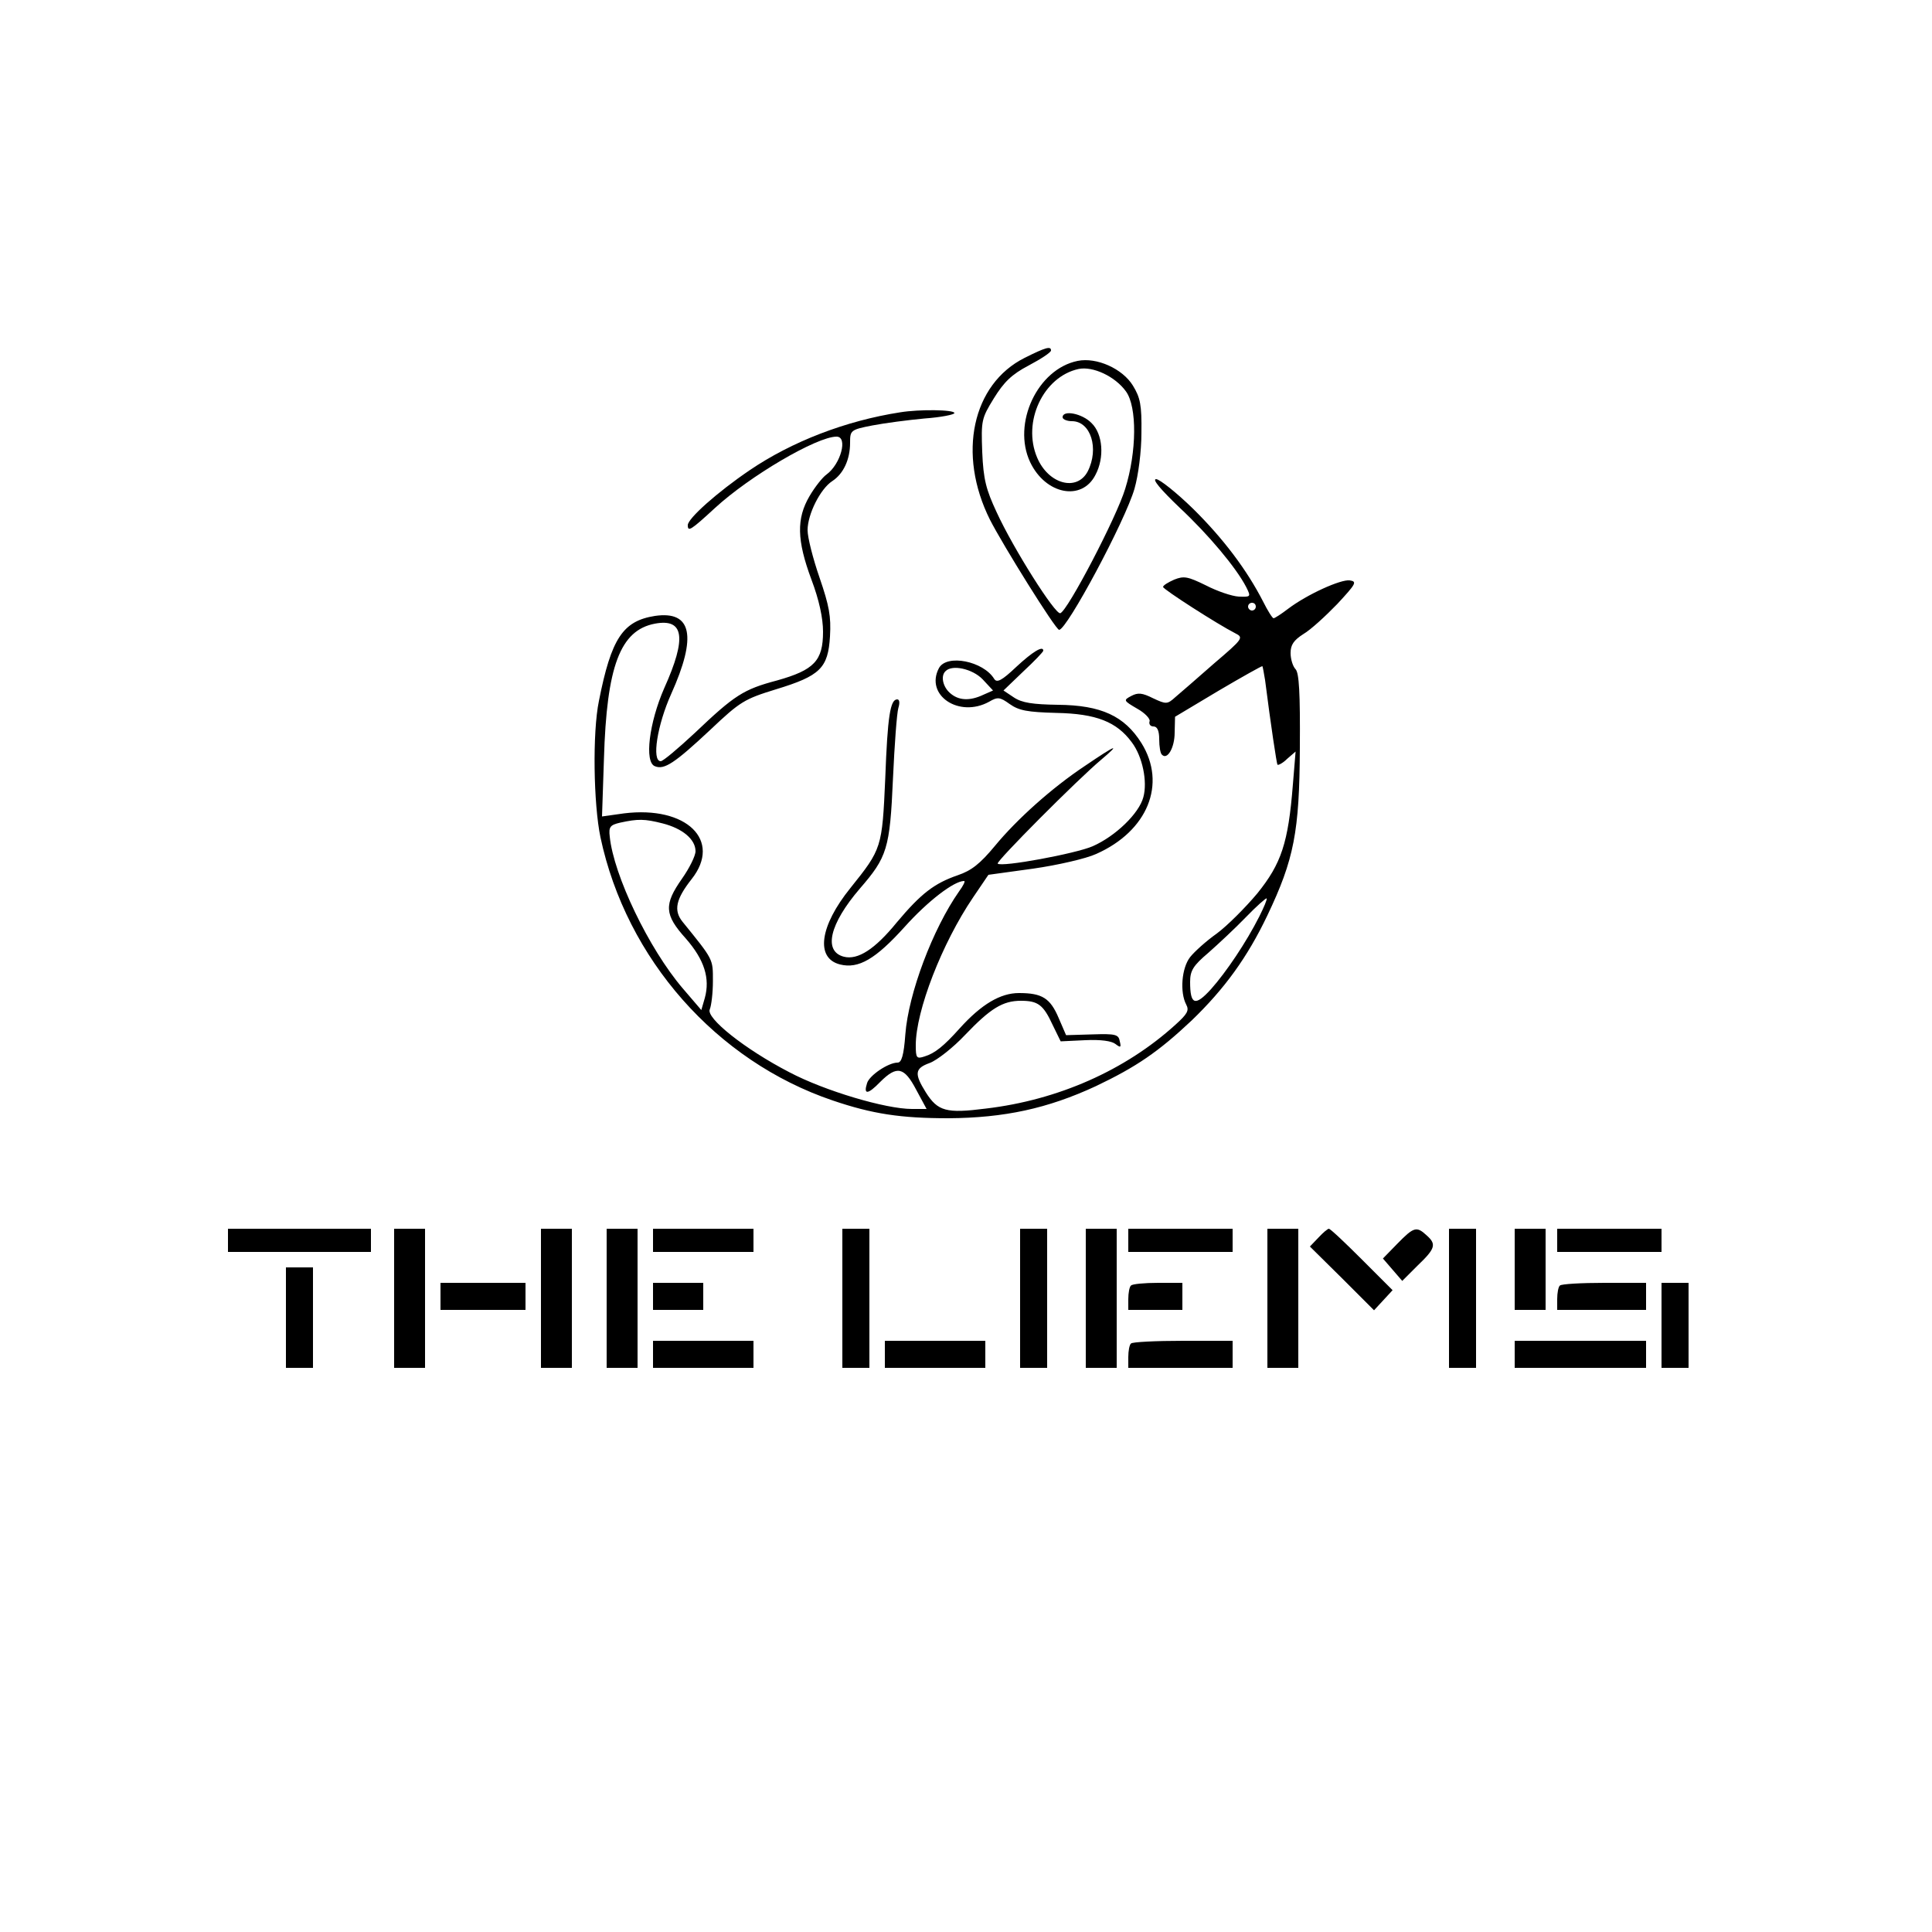 <?xml version="1.0" standalone="no"?>
<!DOCTYPE svg PUBLIC "-//W3C//DTD SVG 20010904//EN"
 "http://www.w3.org/TR/2001/REC-SVG-20010904/DTD/svg10.dtd">
<svg version="1.0" xmlns="http://www.w3.org/2000/svg"
 width="500pt" height="500pt" viewBox="0 0 500 500"
 preserveAspectRatio="xMidYMid meet">

<g transform="translate(0,500) scale(0.1,-0.1)"
fill="#000000" stroke="none">
<path d="M2652 4074 c-136 -68 -175 -249 -90 -419 33 -65 170 -285 179 -285
20 0 171 282 195 365 10 35 18 96 18 145 1 72 -3 91 -22 122 -27 44 -94 74
-143 64 -104 -21 -170 -162 -123 -262 40 -84 134 -102 169 -33 24 45 19 106
-10 134 -24 25 -75 35 -75 15 0 -5 11 -10 24 -10 49 0 71 -71 41 -130 -28 -53
-102 -33 -131 36 -39 92 16 209 107 229 37 8 95 -19 123 -58 29 -40 28 -156
-2 -252 -22 -73 -149 -316 -168 -322 -13 -4 -121 166 -165 262 -27 58 -34 84
-37 155 -3 82 -2 87 30 139 26 42 46 62 90 85 32 17 58 34 58 39 0 12 -14 8
-68 -19z"/>
<path d="M2330 3933 c-142 -22 -281 -76 -390 -150 -84 -57 -160 -125 -160
-142 0 -18 7 -14 70 44 90 83 264 185 315 185 30 0 11 -71 -26 -98 -10 -7 -30
-32 -44 -56 -34 -58 -33 -114 5 -216 20 -53 30 -100 30 -135 0 -75 -23 -99
-119 -126 -87 -23 -110 -38 -213 -136 -43 -40 -82 -73 -88 -73 -24 0 -9 94 27
174 67 149 54 216 -42 202 -83 -13 -113 -58 -145 -220 -17 -82 -14 -267 4
-353 67 -315 300 -579 601 -681 103 -35 176 -46 300 -46 144 1 256 25 381 83
105 50 162 89 248 170 85 82 144 163 196 272 69 145 83 216 84 434 1 143 -2
193 -11 203 -7 7 -13 26 -13 42 0 21 8 33 33 49 19 11 58 47 88 78 48 52 52
58 32 61 -23 3 -110 -36 -160 -74 -17 -13 -34 -24 -37 -24 -3 0 -15 19 -27 43
-42 82 -103 163 -181 240 -43 42 -87 77 -96 77 -11 0 12 -27 60 -73 76 -71
147 -156 173 -206 13 -26 12 -26 -19 -25 -18 1 -56 14 -85 29 -47 23 -57 25
-82 15 -16 -7 -29 -15 -29 -19 0 -6 140 -96 187 -120 22 -11 20 -14 -55 -78
-42 -37 -87 -76 -100 -87 -21 -19 -24 -19 -58 -3 -28 14 -39 15 -56 6 -21 -11
-21 -12 15 -33 20 -11 35 -27 32 -33 -2 -7 2 -13 10 -13 10 0 15 -11 15 -33 0
-19 3 -37 7 -40 14 -15 33 18 33 57 l1 41 112 67 c61 36 113 65 114 64 1 -1 4
-18 7 -36 15 -118 30 -216 32 -219 2 -2 14 4 25 15 l22 19 -7 -85 c-12 -152
-30 -205 -92 -282 -31 -37 -78 -84 -105 -104 -27 -19 -58 -47 -69 -61 -22 -28
-27 -91 -10 -123 8 -15 3 -24 -28 -52 -130 -118 -304 -195 -491 -217 -102 -13
-124 -7 -155 42 -30 48 -29 62 10 76 19 7 61 40 92 73 65 68 97 88 144 88 44
0 58 -10 82 -62 l21 -43 63 3 c41 2 69 -2 79 -10 13 -10 15 -9 11 7 -3 18 -11
20 -71 18 l-68 -2 -19 44 c-22 52 -43 65 -103 65 -48 0 -97 -29 -153 -91 -42
-47 -65 -65 -91 -73 -21 -7 -23 -4 -23 29 0 89 68 264 148 382 l40 59 116 16
c63 9 137 26 163 38 133 59 183 181 117 287 -44 70 -104 98 -216 99 -65 1 -93
5 -114 19 l-27 18 51 49 c29 27 52 51 52 54 0 14 -27 -2 -70 -42 -37 -35 -50
-42 -57 -31 -28 46 -123 65 -143 28 -37 -70 52 -130 130 -87 22 13 28 12 53
-6 24 -17 46 -21 121 -23 103 -2 156 -23 195 -76 28 -37 41 -102 30 -142 -11
-42 -72 -101 -131 -127 -43 -19 -237 -55 -246 -45 -5 5 207 218 268 269 52 44
39 39 -42 -16 -86 -57 -177 -139 -233 -207 -39 -47 -61 -64 -96 -76 -61 -21
-95 -47 -158 -122 -57 -70 -101 -98 -137 -89 -54 14 -37 85 41 176 71 82 78
103 86 285 4 88 10 170 14 183 4 13 3 22 -3 22 -18 0 -25 -43 -31 -205 -8
-179 -9 -182 -90 -283 -80 -99 -91 -182 -27 -198 48 -12 92 14 167 97 60 67
128 119 154 119 4 0 -2 -12 -13 -27 -68 -97 -131 -264 -139 -370 -4 -55 -10
-73 -20 -73 -24 0 -73 -33 -79 -53 -10 -31 2 -30 34 3 43 43 62 39 93 -20 l27
-50 -38 0 c-68 0 -226 47 -317 95 -116 60 -217 141 -206 163 4 10 8 42 8 73 0
58 2 54 -79 154 -23 29 -17 58 24 110 79 100 -13 190 -175 170 l-57 -8 5 149
c7 240 42 333 132 350 75 14 83 -36 24 -167 -39 -89 -52 -192 -24 -202 24 -10
51 8 143 94 78 74 89 80 170 105 115 35 135 55 140 137 3 52 -2 79 -27 152
-17 49 -31 104 -31 123 0 41 33 107 64 127 29 19 46 56 46 99 0 32 1 34 58 45
31 6 92 14 135 18 42 3 77 10 77 14 0 9 -91 10 -140 2z m920 -503 c0 -5 -4
-10 -10 -10 -5 0 -10 5 -10 10 0 6 5 10 10 10 6 0 10 -4 10 -10z m-707 -188
l27 -29 -25 -11 c-36 -17 -65 -15 -87 5 -18 16 -24 44 -11 56 17 18 70 6 96
-21z m-828 -373 c51 -13 85 -41 85 -72 0 -12 -16 -44 -35 -71 -47 -67 -46 -93
10 -155 48 -55 63 -103 49 -154 l-9 -31 -48 56 c-88 103 -179 293 -189 393 -3
25 1 30 27 36 46 10 63 10 110 -2z m1544 -241 c-34 -67 -85 -143 -125 -188
-41 -45 -54 -41 -54 19 0 29 8 42 47 75 26 23 70 64 97 92 28 29 52 50 54 49
2 -2 -7 -23 -19 -47z"/>
<path d="M590 1790 l0 -30 185 0 185 0 0 30 0 30 -185 0 -185 0 0 -30z"/>
<path d="M1020 1640 l0 -180 40 0 40 0 0 180 0 180 -40 0 -40 0 0 -180z"/>
<path d="M1400 1640 l0 -180 40 0 40 0 0 180 0 180 -40 0 -40 0 0 -180z"/>
<path d="M1570 1640 l0 -180 40 0 40 0 0 180 0 180 -40 0 -40 0 0 -180z"/>
<path d="M1690 1790 l0 -30 130 0 130 0 0 30 0 30 -130 0 -130 0 0 -30z"/>
<path d="M2180 1640 l0 -180 35 0 35 0 0 180 0 180 -35 0 -35 0 0 -180z"/>
<path d="M2640 1640 l0 -180 35 0 35 0 0 180 0 180 -35 0 -35 0 0 -180z"/>
<path d="M2810 1640 l0 -180 40 0 40 0 0 180 0 180 -40 0 -40 0 0 -180z"/>
<path d="M2920 1790 l0 -30 135 0 135 0 0 30 0 30 -135 0 -135 0 0 -30z"/>
<path d="M3280 1640 l0 -180 40 0 40 0 0 180 0 180 -40 0 -40 0 0 -180z"/>
<path d="M3412 1797 l-22 -23 83 -82 83 -83 24 26 24 26 -79 79 c-44 44 -82
80 -86 80 -3 0 -15 -10 -27 -23z"/>
<path d="M3616 1781 l-37 -38 25 -29 25 -29 40 40 c46 44 49 55 23 78 -26 24
-33 22 -76 -22z"/>
<path d="M3750 1640 l0 -180 35 0 35 0 0 180 0 180 -35 0 -35 0 0 -180z"/>
<path d="M3920 1715 l0 -105 40 0 40 0 0 105 0 105 -40 0 -40 0 0 -105z"/>
<path d="M4030 1790 l0 -30 135 0 135 0 0 30 0 30 -135 0 -135 0 0 -30z"/>
<path d="M740 1590 l0 -130 35 0 35 0 0 130 0 130 -35 0 -35 0 0 -130z"/>
<path d="M1140 1645 l0 -35 110 0 110 0 0 35 0 35 -110 0 -110 0 0 -35z"/>
<path d="M1690 1645 l0 -35 65 0 65 0 0 35 0 35 -65 0 -65 0 0 -35z"/>
<path d="M2927 1673 c-4 -3 -7 -19 -7 -35 l0 -28 70 0 70 0 0 35 0 35 -63 0
c-35 0 -67 -3 -70 -7z"/>
<path d="M4037 1673 c-4 -3 -7 -19 -7 -35 l0 -28 115 0 115 0 0 35 0 35 -108
0 c-60 0 -112 -3 -115 -7z"/>
<path d="M4300 1570 l0 -110 35 0 35 0 0 110 0 110 -35 0 -35 0 0 -110z"/>
<path d="M1690 1495 l0 -35 130 0 130 0 0 35 0 35 -130 0 -130 0 0 -35z"/>
<path d="M2290 1495 l0 -35 130 0 130 0 0 35 0 35 -130 0 -130 0 0 -35z"/>
<path d="M2927 1523 c-4 -3 -7 -19 -7 -35 l0 -28 135 0 135 0 0 35 0 35 -128
0 c-71 0 -132 -3 -135 -7z"/>
<path d="M3920 1495 l0 -35 170 0 170 0 0 35 0 35 -170 0 -170 0 0 -35z"/>
</g>
</svg>
